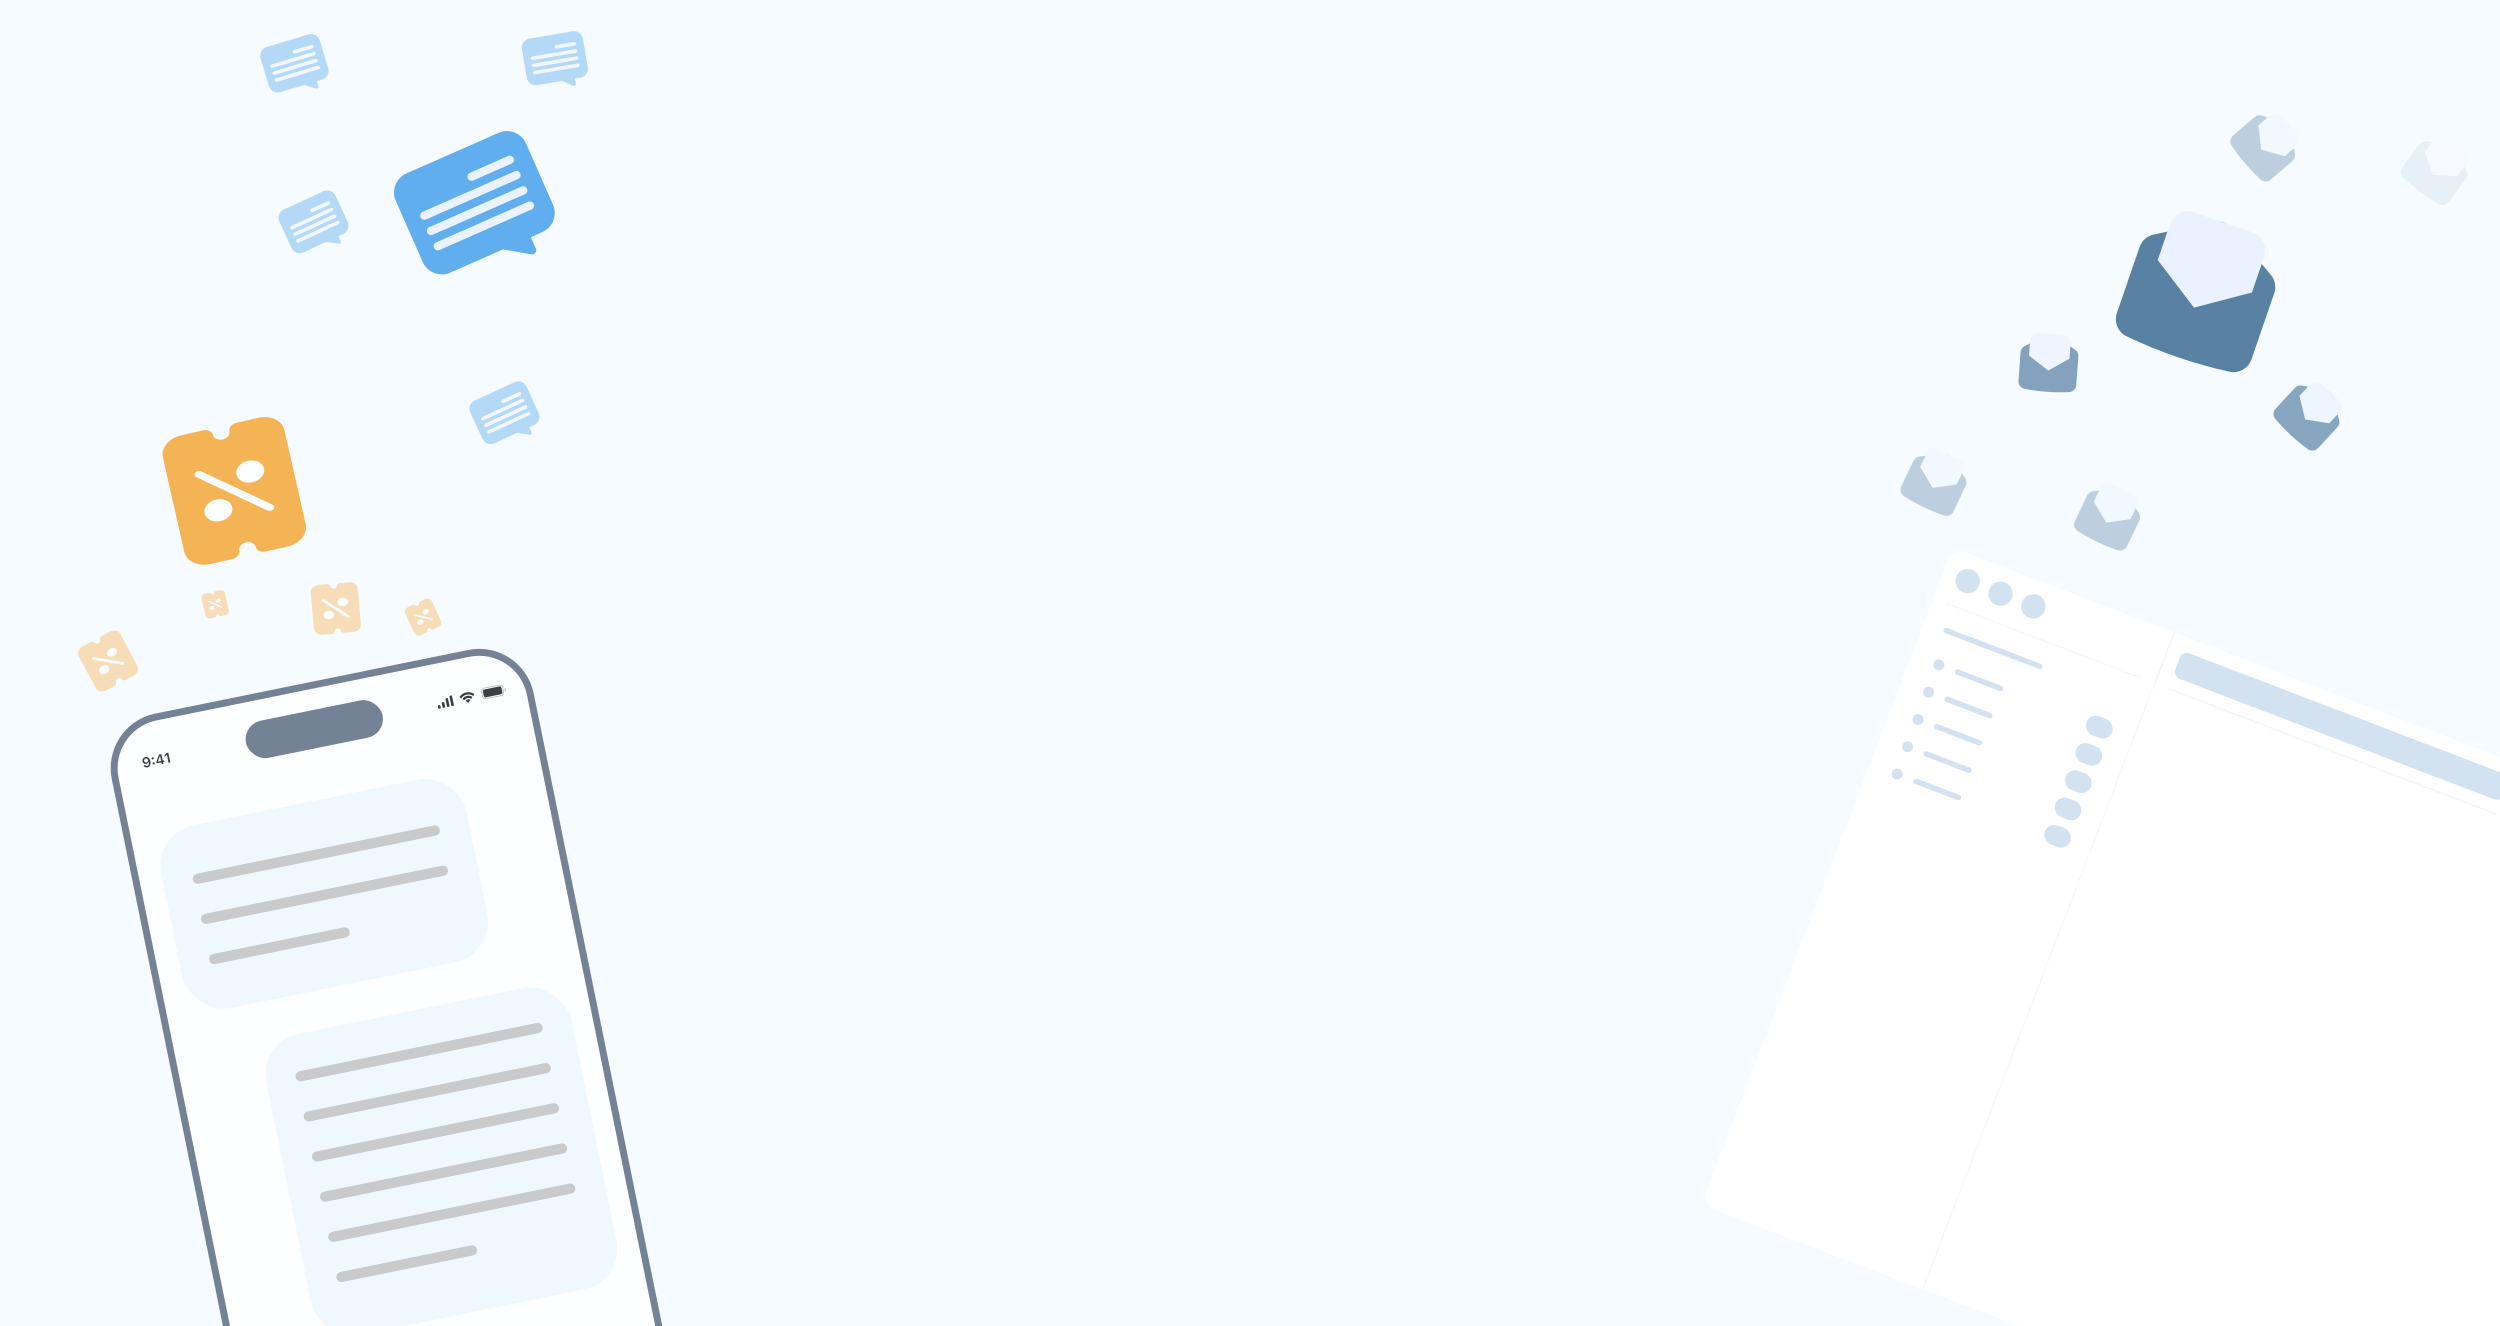 <svg width="1440" height="764" viewBox="0 0 1440 764" fill="none" xmlns="http://www.w3.org/2000/svg">
<g clip-path="url(#clip0_6023_5874)">
<rect width="1440" height="764" fill="#F6FBFF"/>
<g opacity="0.7">
<path fill-rule="evenodd" clip-rule="evenodd" d="M1308.13 158.506C1310.42 161.35 1311.2 165.254 1309.95 168.904C1306.55 178.807 1300.27 197.079 1296.86 206.982C1295.06 212.216 1289.64 215.279 1284.22 214.116C1284.22 214.116 1284.22 214.114 1284.21 214.113C1263.57 209.573 1243.8 202.772 1224.9 193.712C1224.9 193.71 1224.89 193.708 1224.89 193.706C1219.91 191.294 1217.53 185.549 1219.32 180.323C1222.72 170.421 1229.01 152.149 1232.41 142.244C1233.67 138.596 1236.68 136.002 1240.23 135.16C1240.25 135.156 1240.27 135.151 1240.29 135.147C1240.29 135.147 1264.28 130 1274.79 127.745C1278.75 126.893 1282.86 128.307 1285.46 131.417L1308.09 158.457C1308.09 158.457 1308.11 158.482 1308.13 158.506Z" fill="#154D7E"/>
<path fill-rule="evenodd" clip-rule="evenodd" d="M1297.11 168.444L1263.75 177.198L1242.83 149.775L1249.94 129.093C1251.91 123.383 1258.12 120.345 1263.84 122.31C1271.84 125.061 1289.44 131.115 1297.44 133.866C1303.15 135.831 1306.19 142.051 1304.22 147.761L1297.11 168.444Z" fill="#E7EEFF"/>
</g>
<g opacity="0.49">
<path fill-rule="evenodd" clip-rule="evenodd" d="M1347.37 241.972C1347.75 243.408 1347.4 244.99 1346.33 246.141C1343.43 249.267 1338.07 255.03 1335.17 258.154C1333.64 259.805 1331.11 260.05 1329.29 258.724C1329.29 258.724 1329.29 258.722 1329.29 258.721C1322.36 253.626 1316.12 247.833 1310.58 241.342C1310.58 241.34 1310.58 241.339 1310.57 241.337C1309.12 239.619 1309.18 237.087 1310.71 235.439C1313.61 232.314 1318.96 226.55 1321.87 223.426C1322.94 222.275 1324.49 221.807 1325.95 222.079C1325.95 222.081 1325.96 222.082 1325.97 222.084C1325.97 222.084 1335.75 224.126 1340.03 225.021C1341.65 225.358 1342.94 226.562 1343.4 228.15L1347.36 241.947C1347.36 241.947 1347.36 241.96 1347.37 241.972Z" fill="#154D7E"/>
<path fill-rule="evenodd" clip-rule="evenodd" d="M1341.62 243.848L1327.76 241.602L1324.5 227.944L1330.56 221.42C1332.23 219.619 1335.05 219.514 1336.85 221.188C1339.37 223.532 1344.93 228.689 1347.45 231.033C1349.25 232.707 1349.35 235.523 1347.68 237.324L1341.62 243.848Z" fill="#E7EEFF"/>
</g>
<g opacity="0.25">
<path fill-rule="evenodd" clip-rule="evenodd" d="M1232.04 295.58C1232.83 296.838 1232.96 298.454 1232.28 299.87C1230.43 303.713 1227.02 310.802 1225.18 314.645C1224.2 316.676 1221.86 317.656 1219.73 316.929C1219.73 316.928 1219.72 316.928 1219.72 316.927C1211.59 314.11 1203.92 310.421 1196.71 305.859C1196.71 305.858 1196.71 305.857 1196.7 305.856C1194.81 304.645 1194.12 302.209 1195.09 300.181C1196.94 296.338 1200.34 289.249 1202.19 285.406C1202.87 283.991 1204.22 283.085 1205.69 282.913C1205.7 282.912 1205.71 282.911 1205.71 282.911C1205.71 282.911 1215.66 281.97 1220.01 281.557C1221.66 281.401 1223.25 282.168 1224.16 283.55L1232.02 295.558C1232.02 295.558 1232.03 295.569 1232.04 295.58Z" fill="#154D7E"/>
<path fill-rule="evenodd" clip-rule="evenodd" d="M1227.11 299.071L1213.2 301.026L1206.05 288.943L1209.91 280.919C1210.97 278.704 1213.63 277.771 1215.85 278.837C1218.95 280.329 1225.78 283.613 1228.88 285.106C1231.1 286.172 1232.03 288.831 1230.97 291.047L1227.11 299.071Z" fill="#E7EEFF"/>
</g>
<g opacity="0.25">
<path fill-rule="evenodd" clip-rule="evenodd" d="M1132.04 275.58C1132.82 276.838 1132.96 278.454 1132.27 279.87C1130.43 283.713 1127.02 290.802 1125.17 294.645C1124.2 296.676 1121.86 297.656 1119.72 296.929C1119.72 296.928 1119.72 296.928 1119.72 296.927C1111.59 294.11 1103.92 290.421 1096.71 285.859C1096.71 285.858 1096.7 285.857 1096.7 285.856C1094.81 284.645 1094.11 282.209 1095.09 280.181C1096.93 276.338 1100.34 269.249 1102.19 265.406C1102.87 263.991 1104.21 263.085 1105.69 262.913C1105.7 262.912 1105.7 262.911 1105.71 262.911C1105.71 262.911 1115.66 261.97 1120.01 261.557C1121.66 261.401 1123.25 262.168 1124.16 263.55L1132.02 275.558C1132.02 275.558 1132.03 275.569 1132.04 275.58Z" fill="#154D7E"/>
<path fill-rule="evenodd" clip-rule="evenodd" d="M1127.1 279.071L1113.2 281.026L1106.04 268.943L1109.9 260.919C1110.97 258.704 1113.63 257.771 1115.84 258.837C1118.95 260.329 1125.78 263.613 1128.88 265.106C1131.1 266.172 1132.03 268.831 1130.96 271.047L1127.1 279.071Z" fill="#E7EEFF"/>
</g>
<g opacity="0.25">
<path fill-rule="evenodd" clip-rule="evenodd" d="M1321.9 88.776C1322.11 90.246 1321.58 91.778 1320.39 92.799C1317.15 95.571 1311.17 100.684 1307.93 103.455C1306.22 104.919 1303.68 104.873 1302.02 103.347C1302.02 103.346 1302.02 103.345 1302.02 103.344C1295.72 97.488 1290.19 91.019 1285.43 83.936C1285.42 83.934 1285.42 83.932 1285.42 83.931C1284.18 82.058 1284.53 79.549 1286.24 78.087C1289.47 75.314 1295.45 70.202 1298.69 67.431C1299.89 66.41 1301.48 66.123 1302.9 66.56C1302.91 66.563 1302.91 66.565 1302.92 66.567C1302.92 66.567 1312.4 69.716 1316.55 71.096C1318.12 71.616 1319.27 72.961 1319.54 74.59L1321.9 88.751C1321.9 88.751 1321.9 88.763 1321.9 88.776Z" fill="#154D7E"/>
<path fill-rule="evenodd" clip-rule="evenodd" d="M1315.98 89.985L1302.47 86.165L1300.79 72.224L1307.56 66.437C1309.43 64.839 1312.24 65.058 1313.83 66.927C1316.07 69.545 1321 75.304 1323.24 77.922C1324.83 79.791 1324.61 82.6 1322.75 84.198L1315.98 89.985Z" fill="#E7EEFF"/>
<g opacity="0.25">
<path fill-rule="evenodd" clip-rule="evenodd" d="M1420.9 99.009C1421.42 100.397 1421.24 102.008 1420.29 103.263C1417.73 106.671 1413 112.957 1410.44 116.364C1409.08 118.165 1406.6 118.669 1404.65 117.539C1404.65 117.538 1404.65 117.537 1404.64 117.536C1397.22 113.185 1390.42 108.067 1384.24 102.183C1384.24 102.181 1384.24 102.18 1384.24 102.179C1382.61 100.62 1382.41 98.096 1383.76 96.297C1386.32 92.89 1391.05 86.604 1393.62 83.197C1394.56 81.941 1396.05 81.316 1397.53 81.436C1397.54 81.436 1397.55 81.437 1397.56 81.438C1397.56 81.438 1407.49 82.459 1411.85 82.906C1413.49 83.075 1414.9 84.138 1415.52 85.67L1420.89 98.985C1420.89 98.985 1420.89 98.997 1420.9 99.009Z" fill="#154D7E"/>
<path fill-rule="evenodd" clip-rule="evenodd" d="M1415.38 101.469L1401.36 100.667L1396.7 87.419L1402.06 80.304C1403.53 78.34 1406.32 77.945 1408.29 79.423C1411.04 81.494 1417.1 86.05 1419.85 88.121C1421.81 89.599 1422.21 92.389 1420.73 94.354L1415.38 101.469Z" fill="#E7EEFF"/>
</g>
</g>
<g opacity="0.51">
<path fill-rule="evenodd" clip-rule="evenodd" d="M1195.34 201.496C1196.53 202.38 1197.25 203.835 1197.13 205.402C1196.82 209.654 1196.24 217.498 1195.93 221.75C1195.76 223.998 1193.94 225.765 1191.69 225.868C1191.69 225.869 1191.69 225.869 1191.68 225.868C1183.09 226.219 1174.6 225.59 1166.22 223.982C1166.22 223.981 1166.21 223.981 1166.21 223.981C1164 223.546 1162.47 221.531 1162.64 219.288C1162.95 215.037 1163.53 207.192 1163.84 202.939C1163.96 201.373 1164.88 200.039 1166.19 199.34C1166.19 199.336 1166.2 199.333 1166.21 199.329C1166.21 199.329 1175.12 194.817 1179.02 192.841C1180.5 192.095 1182.26 192.225 1183.61 193.18L1195.32 201.481C1195.32 201.481 1195.33 201.489 1195.34 201.496Z" fill="#154D7E"/>
<path fill-rule="evenodd" clip-rule="evenodd" d="M1192.03 206.55L1179.8 213.453L1168.72 204.823L1169.38 195.943C1169.56 193.492 1171.7 191.651 1174.15 191.833C1177.58 192.088 1185.14 192.647 1188.58 192.902C1191.03 193.083 1192.87 195.218 1192.69 197.669L1192.03 206.55Z" fill="#E7EEFF"/>
</g>
<g opacity="0.7" clip-path="url(#clip1_6023_5874)">
<path d="M234.137 99.877L287.2 76.519C293.263 73.85 300.364 76.612 303.033 82.673L318.519 117.853C321.187 123.915 318.428 131.017 312.364 133.686L305.768 136.59L308.672 143.186C309.029 143.998 308.91 144.94 308.366 145.636C307.822 146.327 306.943 146.673 306.059 146.52L289.711 143.658L259.301 157.044C253.237 159.714 246.136 156.952 243.468 150.89L227.982 115.71C225.314 109.649 228.073 102.546 234.137 99.877Z" fill="#218DE6"/>
<path d="M247.329 130.818L300.392 107.46C301.607 106.925 303.024 107.476 303.558 108.691C304.093 109.906 303.543 111.323 302.328 111.858L249.265 135.216C248.049 135.751 246.633 135.2 246.098 133.985C245.563 132.769 246.113 131.353 247.329 130.818ZM251.2 139.613L304.263 116.255C305.479 115.72 306.895 116.271 307.43 117.486C307.965 118.701 307.414 120.118 306.199 120.653L253.136 144.011C251.921 144.546 250.504 143.995 249.969 142.78C249.434 141.564 249.985 140.148 251.2 139.613ZM298.456 103.063L245.393 126.421C244.178 126.956 242.761 126.405 242.226 125.19C241.691 123.974 242.242 122.558 243.457 122.023L296.52 98.665C297.736 98.13 299.152 98.681 299.687 99.896C300.222 101.111 299.671 102.528 298.456 103.063ZM294.585 94.268L272.597 103.946C271.382 104.481 269.966 103.931 269.431 102.716C268.896 101.5 269.446 100.084 270.661 99.549L292.649 89.87C293.864 89.335 295.281 89.886 295.816 91.101C296.351 92.316 295.8 93.733 294.585 94.268Z" fill="#E7EEFF"/>
</g>
<g opacity="0.31" clip-path="url(#clip2_6023_5874)">
<path d="M153.597 27.068L177.739 19.815C180.497 18.986 183.414 20.556 184.243 23.314L189.051 39.32C189.88 42.077 188.311 44.995 185.552 45.824L182.551 46.725L183.453 49.726C183.564 50.096 183.462 50.496 183.19 50.767C182.919 51.036 182.521 51.139 182.147 51.026L175.246 48.92L161.411 53.076C158.652 53.905 155.735 52.335 154.906 49.577L150.098 33.572C149.27 30.814 150.838 27.896 153.597 27.068Z" fill="#218DE6"/>
<path d="M157.641 41.122L181.783 33.87C182.336 33.703 182.917 34.017 183.084 34.569C183.25 35.122 182.937 35.704 182.384 35.87L158.242 43.123C157.689 43.289 157.108 42.976 156.941 42.423C156.775 41.87 157.088 41.288 157.641 41.122ZM158.843 45.123L182.985 37.871C183.538 37.705 184.12 38.018 184.286 38.571C184.452 39.124 184.139 39.706 183.586 39.872L159.444 47.124C158.891 47.29 158.31 46.977 158.144 46.424C157.977 45.871 158.29 45.29 158.843 45.123ZM181.182 31.869L157.04 39.121C156.487 39.288 155.905 38.975 155.739 38.422C155.573 37.869 155.886 37.287 156.439 37.121L180.581 29.868C181.134 29.702 181.715 30.015 181.882 30.568C182.048 31.121 181.735 31.703 181.182 31.869ZM179.98 27.868L169.976 30.873C169.423 31.039 168.841 30.726 168.675 30.173C168.509 29.62 168.822 29.038 169.375 28.872L179.379 25.867C179.931 25.701 180.513 26.014 180.679 26.567C180.846 27.12 180.533 27.701 179.98 27.868Z" fill="#E7EEFF"/>
</g>
<g opacity="0.31" clip-path="url(#clip3_6023_5874)">
<path d="M304.869 22.241L329.719 18.01C332.558 17.526 335.261 19.443 335.744 22.281L338.549 38.756C339.033 41.595 337.117 44.298 334.278 44.781L331.189 45.307L331.715 48.396C331.78 48.776 331.63 49.161 331.326 49.397C331.024 49.631 330.617 49.684 330.26 49.526L323.669 46.588L309.428 49.013C306.589 49.496 303.887 47.58 303.403 44.741L300.598 28.266C300.114 25.428 302.03 22.725 304.869 22.241Z" fill="#218DE6"/>
<path d="M307.156 36.684L332.006 32.452C332.575 32.355 333.114 32.737 333.211 33.306C333.308 33.875 332.926 34.414 332.357 34.511L307.507 38.743C306.938 38.84 306.399 38.458 306.302 37.889C306.205 37.319 306.587 36.781 307.156 36.684ZM307.858 40.802L332.707 36.571C333.276 36.474 333.815 36.856 333.912 37.425C334.009 37.994 333.627 38.533 333.058 38.63L308.208 42.862C307.639 42.959 307.1 42.576 307.003 42.007C306.906 41.438 307.289 40.899 307.858 40.802ZM331.655 30.392L306.806 34.624C306.237 34.721 305.698 34.339 305.601 33.77C305.504 33.201 305.886 32.662 306.455 32.565L331.305 28.333C331.874 28.236 332.413 28.618 332.51 29.188C332.606 29.757 332.224 30.296 331.655 30.392ZM330.954 26.274L320.657 28.027C320.088 28.124 319.549 27.742 319.452 27.173C319.355 26.604 319.737 26.065 320.306 25.968L330.603 24.214C331.172 24.117 331.711 24.5 331.808 25.069C331.905 25.638 331.523 26.177 330.954 26.274Z" fill="#E7EEFF"/>
</g>
<g opacity="0.31" clip-path="url(#clip4_6023_5874)">
<path d="M163.457 120.68L186.351 110.131C188.967 108.925 192.074 110.073 193.279 112.688L200.273 127.867C201.479 130.482 200.332 133.59 197.716 134.795L194.87 136.107L196.181 138.953C196.343 139.303 196.298 139.713 196.067 140.02C195.835 140.324 195.456 140.481 195.07 140.422L187.942 139.299L174.822 145.345C172.206 146.55 169.099 145.403 167.893 142.787L160.899 127.609C159.694 124.994 160.841 121.886 163.457 120.68Z" fill="#218DE6"/>
<path d="M169.422 134.033L192.316 123.483C192.84 123.242 193.46 123.47 193.702 123.995C193.943 124.519 193.715 125.139 193.19 125.38L170.297 135.93C169.772 136.171 169.152 135.943 168.911 135.418C168.669 134.894 168.898 134.274 169.422 134.033ZM171.171 137.827L194.064 127.278C194.589 127.036 195.209 127.265 195.45 127.789C195.692 128.314 195.463 128.933 194.939 129.175L172.045 139.724C171.521 139.966 170.901 139.737 170.659 139.213C170.418 138.689 170.647 138.069 171.171 137.827ZM191.442 121.586L168.548 132.135C168.024 132.377 167.404 132.148 167.162 131.624C166.921 131.099 167.149 130.48 167.674 130.238L190.567 119.689C191.092 119.447 191.712 119.676 191.953 120.2C192.195 120.725 191.966 121.344 191.442 121.586ZM189.693 117.791L180.207 122.163C179.683 122.404 179.063 122.176 178.821 121.651C178.58 121.127 178.808 120.507 179.333 120.265L188.819 115.894C189.343 115.653 189.963 115.881 190.205 116.406C190.446 116.93 190.218 117.55 189.693 117.791Z" fill="#E7EEFF"/>
</g>
<g opacity="0.31" clip-path="url(#clip5_6023_5874)">
<path d="M273.457 230.68L296.351 220.131C298.967 218.925 302.074 220.073 303.279 222.688L310.273 237.867C311.479 240.482 310.332 243.59 307.716 244.795L304.87 246.107L306.181 248.953C306.343 249.303 306.298 249.713 306.067 250.02C305.835 250.324 305.456 250.481 305.07 250.422L297.942 249.299L284.822 255.345C282.206 256.55 279.099 255.403 277.893 252.787L270.899 237.609C269.694 234.994 270.841 231.886 273.457 230.68Z" fill="#218DE6"/>
<path d="M279.422 244.033L302.316 233.483C302.84 233.242 303.46 233.47 303.702 233.995C303.943 234.519 303.715 235.139 303.19 235.38L280.297 245.93C279.772 246.171 279.152 245.943 278.911 245.418C278.669 244.894 278.898 244.274 279.422 244.033ZM281.171 247.827L304.064 237.278C304.589 237.036 305.209 237.265 305.45 237.789C305.692 238.314 305.463 238.933 304.939 239.175L282.045 249.724C281.521 249.966 280.901 249.737 280.659 249.213C280.418 248.689 280.647 248.069 281.171 247.827ZM301.442 231.586L278.548 242.135C278.024 242.377 277.404 242.148 277.162 241.624C276.921 241.099 277.149 240.48 277.674 240.238L300.567 229.689C301.092 229.447 301.712 229.676 301.953 230.2C302.195 230.725 301.966 231.344 301.442 231.586ZM299.693 227.791L290.207 232.163C289.683 232.404 289.063 232.176 288.821 231.651C288.58 231.127 288.808 230.507 289.333 230.265L298.819 225.894C299.343 225.653 299.963 225.881 300.205 226.406C300.446 226.93 300.218 227.55 299.693 227.791Z" fill="#E7EEFF"/>
</g>
<g opacity="0.7" clip-path="url(#clip6_6023_5874)">
<path fill-rule="evenodd" clip-rule="evenodd" d="M167.605 282.556L143.479 309.554L110.066 295.602L104.757 272.192C103.292 265.729 107.008 259.377 113.063 258.004C121.543 256.081 140.203 251.85 148.683 249.927C154.738 248.554 160.831 252.681 162.296 259.144L167.605 282.556Z" fill="white"/>
<path fill-rule="evenodd" clip-rule="evenodd" d="M148.84 240.66C155.861 239.068 162.558 242.209 163.794 247.662L176.119 302.011C177.356 307.464 172.669 313.186 165.647 314.778L152.919 317.665C150.302 318.258 147.76 317.08 147.299 315.048C146.832 312.986 144.346 311.813 141.692 312.415C139.038 313.017 137.299 315.148 137.767 317.209C138.228 319.242 136.445 321.401 133.829 321.994L121.113 324.878C114.091 326.47 107.382 323.332 106.145 317.878L93.821 263.53C92.584 258.077 97.284 252.352 104.305 250.759L117.021 247.876C119.638 247.282 122.177 248.464 122.638 250.496C123.106 252.557 125.593 253.727 128.247 253.125C130.901 252.524 132.638 250.396 132.171 248.334C131.71 246.302 133.495 244.14 136.111 243.547L148.84 240.66ZM113.98 271.29C113.346 271.433 112.782 271.768 112.414 272.218C111.648 273.152 111.914 274.323 113.008 274.836L154.161 294.08C155.256 294.591 156.764 294.249 157.531 293.316C158.302 292.38 158.036 291.203 156.936 290.691L115.794 271.452C115.267 271.204 114.614 271.146 113.98 271.29ZM142.737 265.423C138.365 266.414 135.42 270.008 136.19 273.404C136.96 276.8 141.167 278.767 145.538 277.776C149.91 276.785 152.863 273.194 152.093 269.798C151.323 266.402 147.109 264.432 142.737 265.423ZM124.398 287.765C122.289 288.243 120.414 289.353 119.185 290.849C117.957 292.346 117.475 294.107 117.847 295.745C118.031 296.556 118.419 297.313 118.988 297.971C119.558 298.63 120.298 299.178 121.166 299.584C122.035 299.99 123.014 300.247 124.05 300.338C125.085 300.43 126.155 300.355 127.199 300.118C128.243 299.881 129.241 299.487 130.135 298.958C131.03 298.429 131.803 297.775 132.411 297.034C133.02 296.293 133.451 295.48 133.681 294.64C133.91 293.8 133.934 292.95 133.75 292.139C133.379 290.501 132.185 289.119 130.431 288.299C128.677 287.479 126.507 287.287 124.398 287.765Z" fill="#F4940D"/>
</g>
<g opacity="0.3" clip-path="url(#clip7_6023_5874)">
<path fill-rule="evenodd" clip-rule="evenodd" d="M74.122 377.344L68.052 389.635L54.451 387.927L50.146 379.923C48.957 377.714 49.67 375.02 51.74 373.907C54.639 372.347 61.018 368.915 63.917 367.356C65.987 366.242 68.628 367.131 69.817 369.341L74.122 377.344Z" fill="white"/>
<path fill-rule="evenodd" clip-rule="evenodd" d="M63.037 363.959C65.437 362.668 68.198 363.136 69.201 365L79.197 383.581C80.2 385.445 79.069 388.007 76.668 389.298L72.317 391.639C71.422 392.12 70.376 391.948 70.002 391.253C69.623 390.548 68.597 390.372 67.69 390.86C66.783 391.348 66.364 392.302 66.743 393.006C67.117 393.701 66.685 394.669 65.791 395.15L61.443 397.489C59.043 398.78 56.278 398.314 55.275 396.45L45.279 377.87C44.276 376.006 45.411 373.442 47.812 372.15L52.159 369.811C53.053 369.33 54.099 369.504 54.473 370.199C54.852 370.904 55.878 371.079 56.785 370.591C57.693 370.102 58.111 369.15 57.732 368.446C57.358 367.751 57.791 366.782 58.685 366.3L63.037 363.959ZM53.419 378.661C53.202 378.778 53.03 378.956 52.941 379.158C52.757 379.576 52.972 379.977 53.423 380.053L70.383 382.909C70.835 382.985 71.35 382.708 71.536 382.29C71.722 381.87 71.506 381.468 71.053 381.392L54.097 378.537C53.88 378.5 53.635 378.544 53.419 378.661ZM63.316 373.611C61.822 374.415 61.111 376.024 61.735 377.185C62.36 378.346 64.094 378.638 65.588 377.834C67.082 377.03 67.796 375.421 67.172 374.26C66.547 373.099 64.811 372.807 63.316 373.611ZM58.886 383.617C58.166 384.005 57.594 384.6 57.297 385.27C57 385.94 57.003 386.631 57.304 387.191C57.453 387.469 57.671 387.705 57.946 387.888C58.22 388.071 58.546 388.196 58.904 388.256C59.261 388.316 59.645 388.311 60.032 388.239C60.419 388.168 60.801 388.033 61.158 387.84C61.515 387.648 61.84 387.404 62.112 387.12C62.385 386.837 62.601 386.52 62.748 386.188C62.895 385.856 62.97 385.516 62.969 385.186C62.967 384.856 62.89 384.544 62.741 384.266C62.44 383.706 61.864 383.323 61.141 383.202C60.419 383.08 59.607 383.229 58.886 383.617Z" fill="#F4940D"/>
</g>
<g opacity="0.3" clip-path="url(#clip8_6023_5874)">
<path fill-rule="evenodd" clip-rule="evenodd" d="M205.683 352.061L195.272 360.978L183.436 354.063L182.621 345.012C182.396 342.513 184.11 340.316 186.452 340.105C189.73 339.81 196.945 339.161 200.223 338.866C202.565 338.655 204.643 340.51 204.868 343.009L205.683 352.061Z" fill="white"/>
<path fill-rule="evenodd" clip-rule="evenodd" d="M200.749 335.396C203.463 335.151 205.818 336.666 206.008 338.775L207.9 359.788C208.089 361.897 206.043 363.808 203.328 364.053L198.407 364.496C197.395 364.587 196.5 364.017 196.43 363.231C196.358 362.434 195.484 361.869 194.458 361.961C193.432 362.054 192.672 362.766 192.744 363.563C192.815 364.348 192.037 365.069 191.026 365.16L186.109 365.603C183.395 365.847 181.035 364.332 180.845 362.224L178.954 341.21C178.764 339.102 180.815 337.19 183.53 336.946L188.446 336.503C189.458 336.412 190.352 336.983 190.422 337.769C190.494 338.566 191.369 339.13 192.395 339.037C193.421 338.945 194.18 338.234 194.108 337.437C194.037 336.651 194.816 335.93 195.827 335.839L200.749 335.396ZM186.128 345.136C185.883 345.158 185.654 345.255 185.493 345.405C185.159 345.717 185.2 346.17 185.585 346.418L200.059 355.708C200.444 355.955 201.027 355.903 201.362 355.591C201.699 355.279 201.658 354.823 201.271 354.576L186.8 345.288C186.615 345.168 186.373 345.114 186.128 345.136ZM197.213 344.381C195.523 344.533 194.237 345.733 194.355 347.046C194.474 348.359 195.953 349.309 197.643 349.157C199.334 349.005 200.622 347.806 200.504 346.493C200.386 345.18 198.904 344.228 197.213 344.381ZM189.208 351.842C188.393 351.915 187.634 352.237 187.097 352.737C186.561 353.237 186.292 353.873 186.349 354.507C186.377 354.82 186.485 355.124 186.665 355.4C186.846 355.675 187.096 355.918 187.401 356.114C187.707 356.31 188.062 356.456 188.445 356.542C188.829 356.629 189.235 356.654 189.638 356.618C190.042 356.582 190.436 356.484 190.798 356.33C191.161 356.177 191.484 355.97 191.749 355.723C192.015 355.476 192.218 355.192 192.346 354.888C192.474 354.585 192.526 354.267 192.498 353.953C192.441 353.32 192.062 352.742 191.445 352.346C190.828 351.95 190.024 351.769 189.208 351.842Z" fill="#F4940D"/>
</g>
<g opacity="0.3" clip-path="url(#clip9_6023_5874)">
<path fill-rule="evenodd" clip-rule="evenodd" d="M251.138 353.75L246.973 361.127L238.638 359.608L236.254 354.522C235.596 353.118 236.128 351.48 237.443 350.864C239.286 350 243.339 348.101 245.182 347.237C246.497 346.62 248.096 347.259 248.754 348.664L251.138 353.75Z" fill="white"/>
<path fill-rule="evenodd" clip-rule="evenodd" d="M244.756 345.111C246.281 344.396 247.969 344.779 248.524 345.964L254.058 357.771C254.613 358.956 253.828 360.498 252.303 361.213L249.537 362.509C248.969 362.775 248.329 362.633 248.122 362.192C247.912 361.744 247.285 361.6 246.709 361.87C246.132 362.14 245.841 362.714 246.051 363.162C246.258 363.604 245.958 364.186 245.39 364.453L242.628 365.748C241.102 366.462 239.412 366.081 238.856 364.896L233.323 353.089C232.767 351.904 233.555 350.36 235.081 349.646L237.843 348.351C238.412 348.084 239.051 348.227 239.258 348.669C239.468 349.117 240.095 349.26 240.672 348.99C241.248 348.719 241.539 348.146 241.329 347.698C241.122 347.257 241.422 346.673 241.99 346.407L244.756 345.111ZM238.318 353.855C238.181 353.919 238.069 354.024 238.007 354.145C237.879 354.397 237.998 354.652 238.273 354.714L248.642 357.056C248.918 357.118 249.246 356.964 249.374 356.713C249.504 356.46 249.384 356.204 249.107 356.142L238.741 353.801C238.608 353.771 238.456 353.79 238.318 353.855ZM244.599 351.076C243.649 351.521 243.155 352.49 243.501 353.228C243.847 353.966 244.907 354.205 245.856 353.76C246.806 353.315 247.302 352.346 246.956 351.609C246.61 350.871 245.548 350.631 244.599 351.076ZM241.523 357.1C241.065 357.315 240.692 357.662 240.486 358.066C240.28 358.469 240.258 358.896 240.425 359.252C240.507 359.428 240.634 359.581 240.797 359.703C240.96 359.826 241.157 359.914 241.375 359.963C241.594 360.013 241.831 360.022 242.072 359.991C242.313 359.961 242.554 359.89 242.781 359.784C243.008 359.677 243.216 359.537 243.394 359.372C243.572 359.206 243.716 359.018 243.818 358.818C243.92 358.618 243.978 358.411 243.989 358.207C243.999 358.004 243.962 357.808 243.88 357.632C243.713 357.276 243.371 357.02 242.929 356.921C242.487 356.821 241.982 356.885 241.523 357.1Z" fill="#F4940D"/>
</g>
<g opacity="0.3" clip-path="url(#clip10_6023_5874)">
<path fill-rule="evenodd" clip-rule="evenodd" d="M130.167 348.029L125.536 353.212L119.122 350.534L118.103 346.04C117.822 344.8 118.535 343.58 119.698 343.317C121.325 342.947 124.907 342.135 126.535 341.766C127.697 341.503 128.867 342.295 129.148 343.535L130.167 348.029Z" fill="white"/>
<path fill-rule="evenodd" clip-rule="evenodd" d="M126.566 339.987C127.913 339.681 129.199 340.284 129.436 341.331L131.802 351.763C132.039 352.81 131.14 353.909 129.792 354.214L127.349 354.768C126.846 354.882 126.358 354.656 126.27 354.266C126.18 353.87 125.703 353.645 125.194 353.761C124.684 353.876 124.35 354.285 124.44 354.681C124.528 355.071 124.186 355.485 123.684 355.599L121.243 356.153C119.895 356.458 118.608 355.856 118.37 354.809L116.004 344.377C115.767 343.33 116.669 342.231 118.017 341.926L120.458 341.372C120.96 341.258 121.448 341.485 121.536 341.875C121.626 342.271 122.103 342.495 122.613 342.38C123.122 342.264 123.456 341.856 123.366 341.46C123.277 341.07 123.62 340.655 124.122 340.541L126.566 339.987ZM119.874 345.866C119.752 345.894 119.644 345.958 119.573 346.045C119.427 346.224 119.478 346.449 119.687 346.547L127.587 350.241C127.797 350.339 128.087 350.274 128.234 350.094C128.382 349.915 128.331 349.689 128.12 349.591L120.222 345.898C120.121 345.85 119.996 345.839 119.874 345.866ZM125.394 344.74C124.555 344.931 123.99 345.62 124.137 346.272C124.285 346.924 125.093 347.302 125.932 347.111C126.771 346.921 127.338 346.232 127.19 345.58C127.042 344.928 126.233 344.55 125.394 344.74ZM121.874 349.029C121.469 349.121 121.109 349.334 120.873 349.621C120.637 349.908 120.545 350.246 120.616 350.561C120.652 350.716 120.726 350.862 120.835 350.988C120.945 351.115 121.087 351.22 121.254 351.298C121.42 351.376 121.608 351.425 121.807 351.442C122.006 351.46 122.211 351.446 122.412 351.4C122.612 351.355 122.804 351.279 122.975 351.177C123.147 351.076 123.295 350.95 123.412 350.808C123.529 350.666 123.612 350.51 123.656 350.349C123.7 350.187 123.704 350.024 123.669 349.868C123.598 349.554 123.369 349.289 123.032 349.131C122.695 348.974 122.279 348.937 121.874 349.029Z" fill="#F4940D"/>
</g>
<g filter="url(#filter0_dd_6023_5874)">
<g clip-path="url(#clip11_6023_5874)">
<rect x="1124.78" y="305" width="564" height="405.112" rx="8.418" transform="rotate(20.94 1124.78 305)" fill="url(#paint0_linear_6023_5874)" shape-rendering="crispEdges"/>
<rect width="564" height="31.567" transform="translate(1124.78 305) rotate(20.94)" fill="white"/>
<circle cx="1133.38" cy="324.254" r="7.018" transform="rotate(20.94 1133.38 324.254)" fill="#D3E2F0"/>
<circle cx="1152.32" cy="331.496" r="7.018" transform="rotate(20.94 1152.32 331.496)" fill="#D3E2F0"/>
<circle cx="1171.25" cy="338.742" r="7.018" transform="rotate(20.94 1171.25 338.742)" fill="#D3E2F0"/>
<mask id="path-39-inside-1_6023_5874" fill="white">
<path d="M1132.15 307.824L1245.17 351.07L1233.89 380.553L1120.87 337.307L1132.15 307.824Z"/>
</mask>
<path d="M1233.89 380.553L1234.08 380.061L1121.06 336.815L1120.87 337.307L1120.68 337.798L1233.7 381.044L1233.89 380.553Z" fill="#EEEEEE" mask="url(#path-39-inside-1_6023_5874)"/>
<mask id="path-41-inside-2_6023_5874" fill="white">
<path d="M1124.78 305L1252.54 353.887L1241.26 383.369L1113.5 334.482L1124.78 305Z"/>
</mask>
<path d="M1252.54 353.887L1252.05 353.699L1240.77 383.181L1241.26 383.369L1241.75 383.557L1253.03 354.075L1252.54 353.887Z" fill="#EEEEEE" mask="url(#path-41-inside-2_6023_5874)"/>
<g clip-path="url(#clip12_6023_5874)">
<rect x="1257.07" y="364.297" width="202.588" height="15.745" rx="4.209" transform="rotate(20.94 1257.07 364.297)" fill="#D3E2F0"/>
</g>
<mask id="path-44-inside-3_6023_5874" fill="white">
<path d="M1259.91 356.711L1449.58 429.289L1438.3 458.772L1248.63 386.193L1259.91 356.711Z"/>
</mask>
<path d="M1438.3 458.772L1438.48 458.28L1248.81 385.702L1248.63 386.193L1248.44 386.685L1438.11 459.263L1438.3 458.772Z" fill="#EEEEEE" mask="url(#path-44-inside-3_6023_5874)"/>
<g clip-path="url(#clip13_6023_5874)">
<g clip-path="url(#clip14_6023_5874)">
<rect width="136.791" height="373.545" transform="translate(1113.5 334.48) rotate(20.94)" fill="white"/>
<path d="M1121.02 352.695L1174.94 373.328" stroke="#D3E2F0" stroke-width="3.149" stroke-linecap="round"/>
<circle cx="1116.84" cy="372.449" r="3.149" transform="rotate(20.94 1116.84 372.449)" fill="#D3E2F0"/>
<g clip-path="url(#clip15_6023_5874)">
<path d="M1127.62 376.582L1152.13 385.96" stroke="#D3E2F0" stroke-width="3.149" stroke-linecap="round"/>
</g>
<rect x="1203.89" y="400.055" width="15.784" height="11.575" rx="5.787" transform="rotate(20.94 1203.89 400.055)" fill="#D3E2F0"/>
<circle cx="1110.82" cy="388.172" r="3.149" transform="rotate(20.94 1110.82 388.172)" fill="#D3E2F0"/>
<g clip-path="url(#clip16_6023_5874)">
<path d="M1121.6 392.309L1146.11 401.687" stroke="#D3E2F0" stroke-width="3.149" stroke-linecap="round"/>
</g>
<rect x="1197.87" y="415.777" width="15.784" height="11.575" rx="5.787" transform="rotate(20.94 1197.87 415.777)" fill="#D3E2F0"/>
<circle cx="1104.8" cy="403.902" r="3.149" transform="rotate(20.94 1104.8 403.902)" fill="#D3E2F0"/>
<g clip-path="url(#clip17_6023_5874)">
<path d="M1115.59 408.02L1140.1 417.398" stroke="#D3E2F0" stroke-width="3.149" stroke-linecap="round"/>
</g>
<rect x="1191.86" y="431.504" width="15.784" height="11.575" rx="5.787" transform="rotate(20.94 1191.86 431.504)" fill="#D3E2F0"/>
<circle cx="1092.76" cy="435.352" r="3.149" transform="rotate(20.94 1092.76 435.352)" fill="#D3E2F0"/>
<g clip-path="url(#clip18_6023_5874)">
<path d="M1103.55 439.48L1128.06 448.859" stroke="#D3E2F0" stroke-width="3.149" stroke-linecap="round"/>
</g>
<rect x="1179.82" y="462.949" width="15.784" height="11.575" rx="5.787" transform="rotate(20.94 1179.82 462.949)" fill="#D3E2F0"/>
<circle cx="1098.78" cy="419.625" r="3.149" transform="rotate(20.94 1098.78 419.625)" fill="#D3E2F0"/>
<g clip-path="url(#clip19_6023_5874)">
<path d="M1109.57 423.754L1134.08 433.132" stroke="#D3E2F0" stroke-width="3.149" stroke-linecap="round"/>
</g>
<rect x="1185.84" y="447.223" width="15.784" height="11.575" rx="5.787" transform="rotate(20.94 1185.84 447.223)" fill="#D3E2F0"/>
<mask id="path-67-inside-4_6023_5874" fill="white">
<path d="M1113.5 334.48L1241.26 383.367L1064.51 845.258L936.755 796.371L1113.5 334.48Z"/>
</mask>
<path d="M1241.26 383.367L1240.77 383.179L1064.02 845.07L1064.51 845.258L1065 845.446L1241.75 383.555L1241.26 383.367Z" fill="#EEEEEE" mask="url(#path-67-inside-4_6023_5874)"/>
</g>
</g>
</g>
</g>
<g opacity="0.75" filter="url(#filter1_d_6023_5874)">
<path d="M59.394 438.858C55.863 421.488 67.082 404.544 84.452 401.012L264.586 364.394C281.956 360.862 298.9 372.081 302.431 389.452L390.416 822.263L147.379 871.669L59.394 438.858Z" fill="white"/>
<path d="M84.851 402.972L264.984 366.354C281.272 363.042 297.161 373.563 300.472 389.851L388.058 820.701L148.94 869.311L61.354 438.46C58.094 422.427 68.237 406.78 84.091 403.137L84.851 402.972Z" stroke="#1A314E" stroke-opacity="0.8" stroke-width="4"/>
<path d="M78.758 426.096C79.964 425.85 81.189 426.495 81.603 428.532L81.604 428.539C81.991 430.443 81.363 431.746 79.941 432.035C78.903 432.246 78.002 431.789 77.646 430.96L77.629 430.918L78.624 430.716L78.644 430.753C78.873 431.118 79.274 431.306 79.772 431.204C80.669 431.022 80.871 430.067 80.694 428.977C80.685 428.934 80.68 428.89 80.671 428.847L80.593 428.863C80.476 429.352 80.063 429.848 79.288 430.006C78.203 430.226 77.282 429.59 77.064 428.516L77.062 428.508C76.829 427.361 77.532 426.345 78.758 426.096ZM79.381 429.179C80.019 429.049 80.415 428.488 80.285 427.849L80.283 427.841C80.152 427.195 79.56 426.789 78.933 426.917C78.31 427.043 77.914 427.642 78.042 428.272L78.043 428.28C78.177 428.934 78.738 429.31 79.381 429.179ZM83.065 427.439C82.709 427.511 82.387 427.291 82.317 426.947C82.246 426.598 82.457 426.274 82.814 426.201C83.174 426.128 83.492 426.345 83.562 426.693C83.632 427.038 83.426 427.366 83.065 427.439ZM83.656 430.345C83.3 430.418 82.978 430.202 82.907 429.853C82.837 429.505 83.048 429.18 83.404 429.108C83.765 429.034 84.082 429.251 84.153 429.6C84.224 429.949 84.017 430.272 83.656 430.345ZM88.17 430.215L87.949 429.13L85.184 429.692L85.016 428.866C85.489 427.444 86.028 425.98 86.559 424.657L87.988 424.366L88.747 428.099L89.507 427.945L89.677 428.779L88.917 428.933L89.138 430.018L88.17 430.215ZM85.959 428.69L87.8 428.316L87.201 425.366L87.142 425.378C86.742 426.381 86.3 427.56 85.947 428.632L85.959 428.69ZM92.079 429.42L91.133 424.763L91.066 424.776L89.862 426.057L89.668 425.105L90.934 423.767L91.941 423.562L93.09 429.215L92.079 429.42Z" fill="black"/>
<rect x="134.547" y="407.262" width="80.238" height="21.883" rx="10.942" transform="rotate(-11.491 134.547 407.262)" fill="#485A71"/>
<path d="M251.595 392.805C251.539 392.528 251.718 392.258 251.995 392.202L252.496 392.1C252.773 392.044 253.043 392.223 253.099 392.499L253.915 396.511C253.971 396.788 253.792 397.058 253.515 397.114L253.014 397.216C252.737 397.272 252.467 397.093 252.411 396.816L251.595 392.805Z" fill="black"/>
<path d="M253.898 391.293C253.842 391.016 254.021 390.746 254.298 390.689L254.799 390.588C255.076 390.531 255.346 390.71 255.403 390.987L256.422 396.001C256.478 396.278 256.299 396.548 256.022 396.604L255.521 396.706C255.244 396.763 254.974 396.584 254.918 396.307L253.898 391.293Z" fill="black"/>
<path d="M249.445 395.07C249.389 394.793 249.568 394.523 249.844 394.466L250.346 394.365C250.623 394.308 250.893 394.487 250.949 394.764L251.408 397.02C251.464 397.297 251.285 397.567 251.008 397.624L250.507 397.726C250.23 397.782 249.96 397.603 249.904 397.326L249.445 395.07Z" fill="black"/>
<path d="M247.193 396.833C247.136 396.556 247.315 396.286 247.592 396.23L248.094 396.128C248.371 396.071 248.641 396.25 248.697 396.527L248.901 397.53C248.957 397.807 248.778 398.077 248.501 398.133L248 398.235C247.723 398.292 247.453 398.113 247.397 397.836L247.193 396.833Z" fill="black"/>
<path d="M263.29 393.513C263.877 392.753 264.92 392.541 265.757 393.011C265.8 393.037 265.83 393.08 265.841 393.129C265.852 393.178 265.842 393.229 265.815 393.27L264.934 394.646C264.908 394.686 264.867 394.714 264.821 394.723C264.774 394.733 264.726 394.723 264.687 394.696L263.338 393.774C263.297 393.746 263.268 393.703 263.259 393.654C263.25 393.604 263.261 393.553 263.29 393.513ZM261.502 392.451C262.74 390.684 265.115 390.201 266.944 391.345C266.986 391.372 267.016 391.415 267.026 391.464C267.037 391.513 267.027 391.565 267 391.606L266.491 392.402C266.439 392.483 266.332 392.507 266.25 392.455C265.652 392.091 264.944 391.967 264.265 392.105C263.586 392.243 262.983 392.634 262.574 393.202C262.52 393.282 262.411 393.302 262.331 393.247L261.552 392.714C261.511 392.686 261.483 392.643 261.473 392.594C261.463 392.544 261.474 392.492 261.502 392.451ZM259.717 391.387C261.602 388.607 265.313 387.853 268.134 389.676C268.174 389.703 268.203 389.746 268.214 389.794C268.224 389.843 268.214 389.894 268.187 389.935L267.678 390.731C267.625 390.813 267.517 390.836 267.436 390.782C266.363 390.095 265.074 389.851 263.838 390.103C262.601 390.354 261.51 391.081 260.791 392.133C260.737 392.214 260.628 392.235 260.548 392.181L259.768 391.647C259.727 391.619 259.699 391.576 259.69 391.527C259.68 391.478 259.69 391.428 259.717 391.387Z" fill="black"/>
<path opacity="0.35" d="M273.789 386.394L282.494 384.624C283.463 384.427 284.409 385.053 284.606 386.023L285.115 388.529C285.312 389.498 284.686 390.444 283.717 390.641L275.012 392.41C274.043 392.607 273.097 391.981 272.9 391.012L272.391 388.506C272.194 387.536 272.82 386.591 273.789 386.394Z" stroke="black" stroke-width="0.512"/>
<path opacity="0.4" d="M285.459 386.371L285.889 388.487C286.278 388.221 286.471 387.748 286.377 387.286C286.283 386.824 285.921 386.464 285.459 386.371" fill="black"/>
<path d="M273.143 388.354C273.031 387.801 273.388 387.26 273.942 387.148L282.648 385.378C283.201 385.265 283.742 385.623 283.854 386.177L284.364 388.684C284.476 389.238 284.119 389.778 283.565 389.891L274.86 391.66C274.306 391.773 273.766 391.415 273.653 390.861L273.143 388.354Z" fill="black"/>
<rect x="83.205" y="470.078" width="179.32" height="107.356" rx="23.595" transform="rotate(-11.491 83.205 470.078)" fill="#ECF6FF"/>
<path d="M118.369 542.379L193.517 527.102" stroke="#B9B9B9" stroke-width="5.899" stroke-linecap="round"/>
<path d="M113.668 519.258L250.087 491.526" stroke="#B9B9B9" stroke-width="5.899" stroke-linecap="round"/>
<path d="M108.969 496.141L245.388 468.408" stroke="#B9B9B9" stroke-width="5.899" stroke-linecap="round"/>
<rect x="143.738" y="590.191" width="179.32" height="176.961" rx="23.595" transform="rotate(-11.491 143.738 590.191)" fill="#ECF6FF"/>
<path d="M168.205 609.906L304.624 582.174" stroke="#B9B9B9" stroke-width="5.899" stroke-linecap="round"/>
<path d="M191.707 725.512L266.855 710.235" stroke="#B9B9B9" stroke-width="5.899" stroke-linecap="round"/>
<path d="M187.006 702.383L323.425 674.651" stroke="#B9B9B9" stroke-width="5.899" stroke-linecap="round"/>
<path d="M182.307 679.266L318.725 651.533" stroke="#B9B9B9" stroke-width="5.899" stroke-linecap="round"/>
<path d="M177.605 656.141L314.024 628.408" stroke="#B9B9B9" stroke-width="5.899" stroke-linecap="round"/>
<path d="M172.904 633.02L309.323 605.287" stroke="#B9B9B9" stroke-width="5.899" stroke-linecap="round"/>
</g>
</g>
<defs>
<filter id="filter0_dd_6023_5874" x="948.433" y="283.955" width="734.668" height="643.056" filterUnits="userSpaceOnUse" color-interpolation-filters="sRGB">
<feFlood flood-opacity="0" result="BackgroundImageFix"/>
<feColorMatrix in="SourceAlpha" type="matrix" values="0 0 0 0 0 0 0 0 0 0 0 0 0 0 0 0 0 0 127 0" result="hardAlpha"/>
<feOffset dy="10.522"/>
<feGaussianBlur stdDeviation="15.784"/>
<feComposite in2="hardAlpha" operator="out"/>
<feColorMatrix type="matrix" values="0 0 0 0 0 0 0 0 0 0 0 0 0 0 0 0 0 0 0.15 0"/>
<feBlend mode="normal" in2="BackgroundImageFix" result="effect1_dropShadow_6023_5874"/>
<feColorMatrix in="SourceAlpha" type="matrix" values="0 0 0 0 0 0 0 0 0 0 0 0 0 0 0 0 0 0 127 0" result="hardAlpha"/>
<feMorphology radius="0.263" operator="dilate" in="SourceAlpha" result="effect2_dropShadow_6023_5874"/>
<feOffset/>
<feComposite in2="hardAlpha" operator="out"/>
<feColorMatrix type="matrix" values="0 0 0 0 0 0 0 0 0 0 0 0 0 0 0 0 0 0 0.1 0"/>
<feBlend mode="normal" in2="effect1_dropShadow_6023_5874" result="effect2_dropShadow_6023_5874"/>
<feBlend mode="normal" in="SourceGraphic" in2="effect2_dropShadow_6023_5874" result="shape"/>
</filter>
<filter id="filter1_d_6023_5874" x="46.1" y="356.1" width="361.216" height="537.468" filterUnits="userSpaceOnUse" color-interpolation-filters="sRGB">
<feFlood flood-opacity="0" result="BackgroundImageFix"/>
<feColorMatrix in="SourceAlpha" type="matrix" values="0 0 0 0 0 0 0 0 0 0 0 0 0 0 0 0 0 0 127 0" result="hardAlpha"/>
<feOffset dx="5" dy="10"/>
<feGaussianBlur stdDeviation="5.95"/>
<feComposite in2="hardAlpha" operator="out"/>
<feColorMatrix type="matrix" values="0 0 0 0 0 0 0 0 0 0 0 0 0 0 0 0 0 0 0.35 0"/>
<feBlend mode="normal" in2="BackgroundImageFix" result="effect1_dropShadow_6023_5874"/>
<feBlend mode="normal" in="SourceGraphic" in2="effect1_dropShadow_6023_5874" result="shape"/>
</filter>
<linearGradient id="paint0_linear_6023_5874" x1="1406.78" y1="305" x2="1406.78" y2="710.112" gradientUnits="userSpaceOnUse">
<stop stop-color="white"/>
<stop offset="1" stop-color="white" stop-opacity="0.95"/>
</linearGradient>
<clipPath id="clip0_6023_5874">
<rect width="1440" height="764" fill="white"/>
</clipPath>
<clipPath id="clip1_6023_5874">
<rect width="88" height="82" fill="white" transform="matrix(-0.915 0.403 0.403 0.915 299.141 66.383)"/>
</clipPath>
<clipPath id="clip2_6023_5874">
<rect width="38.261" height="35.652" fill="white" transform="matrix(-0.958 0.288 0.288 0.958 183.432 16.078)"/>
</clipPath>
<clipPath id="clip3_6023_5874">
<rect width="38.261" height="35.652" fill="white" transform="matrix(-0.986 0.168 0.168 0.986 335.826 15)"/>
</clipPath>
<clipPath id="clip4_6023_5874">
<rect width="38.261" height="35.652" fill="white" transform="matrix(-0.908 0.419 0.419 0.908 191.467 105.637)"/>
</clipPath>
<clipPath id="clip5_6023_5874">
<rect width="38.261" height="35.652" fill="white" transform="matrix(-0.908 0.419 0.419 0.908 301.467 215.637)"/>
</clipPath>
<clipPath id="clip6_6023_5874">
<rect width="82" height="82" fill="white" transform="matrix(-0.975 0.221 0.221 0.975 166.254 233.637)"/>
</clipPath>
<clipPath id="clip7_6023_5874">
<rect width="31.044" height="31.044" fill="white" transform="matrix(-0.881 0.474 0.474 0.881 68.68 359.637)"/>
</clipPath>
<clipPath id="clip8_6023_5874">
<rect width="31.044" height="31.044" fill="white" transform="matrix(-0.996 0.09 0.09 0.996 207.637 333.637)"/>
</clipPath>
<clipPath id="clip9_6023_5874">
<rect width="19.187" height="19.187" fill="white" transform="matrix(-0.905 0.424 0.424 0.905 248.385 342.637)"/>
</clipPath>
<clipPath id="clip10_6023_5874">
<rect width="15.74" height="15.74" fill="white" transform="matrix(-0.975 0.221 0.221 0.975 129.908 338.637)"/>
</clipPath>
<clipPath id="clip11_6023_5874">
<rect x="1124.78" y="305" width="564" height="405.112" rx="8.418" transform="rotate(20.94 1124.78 305)" fill="white"/>
</clipPath>
<clipPath id="clip12_6023_5874">
<rect x="1257.07" y="364.297" width="202.588" height="15.745" rx="4.209" transform="rotate(20.94 1257.07 364.297)" fill="white"/>
</clipPath>
<clipPath id="clip13_6023_5874">
<rect width="564" height="373.545" fill="white" transform="translate(1113.5 334.48) rotate(20.94)"/>
</clipPath>
<clipPath id="clip14_6023_5874">
<rect width="136.791" height="373.545" fill="white" transform="translate(1113.5 334.48) rotate(20.94)"/>
</clipPath>
<clipPath id="clip15_6023_5874">
<rect width="76.626" height="8.397" fill="white" transform="translate(1127.16 371.906) rotate(20.94)"/>
</clipPath>
<clipPath id="clip16_6023_5874">
<rect width="76.626" height="8.397" fill="white" transform="translate(1121.14 387.629) rotate(20.94)"/>
</clipPath>
<clipPath id="clip17_6023_5874">
<rect width="76.626" height="8.397" fill="white" transform="translate(1115.12 403.355) rotate(20.94)"/>
</clipPath>
<clipPath id="clip18_6023_5874">
<rect width="76.626" height="8.397" fill="white" transform="translate(1103.09 434.801) rotate(20.94)"/>
</clipPath>
<clipPath id="clip19_6023_5874">
<rect width="76.626" height="8.397" fill="white" transform="translate(1109.11 419.082) rotate(20.94)"/>
</clipPath>
</defs>
</svg>
